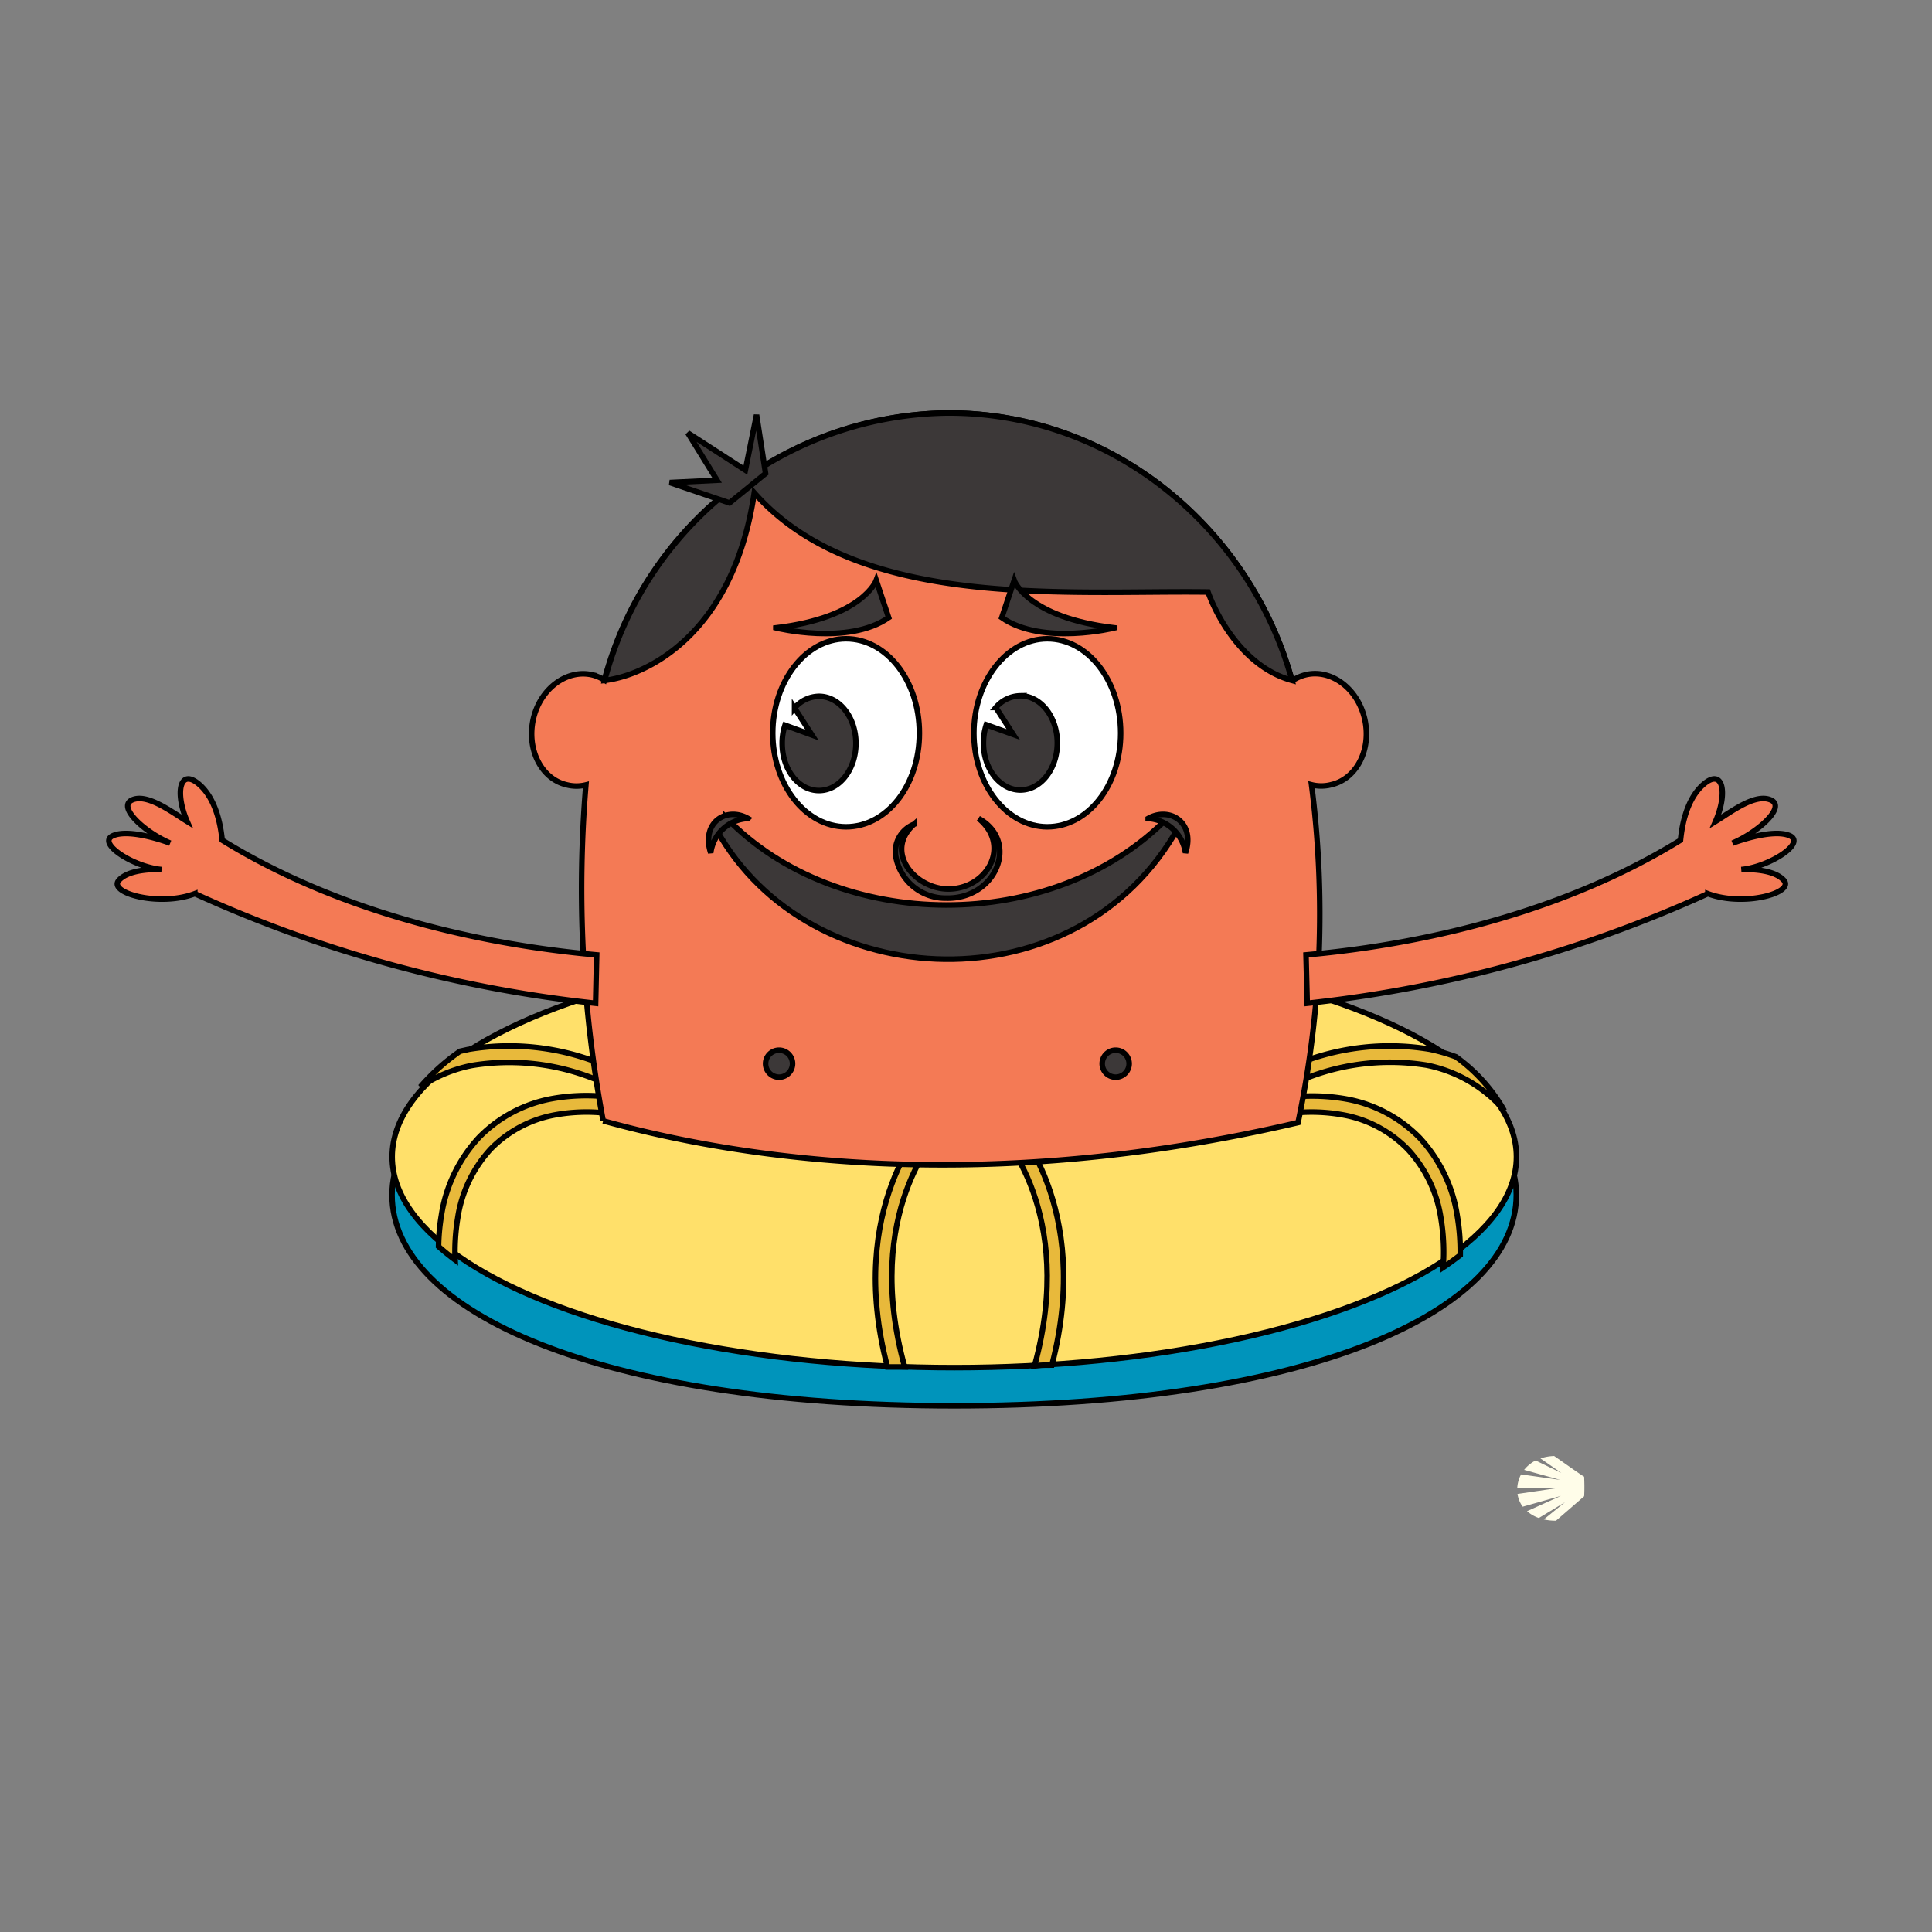 <svg width="350" height="350" xmlns="http://www.w3.org/2000/svg">
 <rect width="100%" height="100%" fill="#808080" stroke="none"/>
 <g>
  <title>background</title>
  
 </g>

 <style>#ba { animation: arm1 20s linear alternate infinite;

    transform-origin:10% 10%;
    transform-box: fill-box;}

  @keyframes arm1{
  0%{transform:rotateZ(0deg);}
  10%{transform:rotateZ(0deg);}
  12%{transform: rotateZ(-25deg);}
  15%{transform: rotateZ(-25deg);}
  17%{transform: rotateZ(0deg);}
  60%{transform:rotateZ(0deg);}
  62%{transform: rotateZ(-25deg);}
  65%{transform: rotateZ(-25deg);}
  67%{transform: rotateZ(0deg);}

  


  100%{transform: rotateZ(0deg);}

}
#bb { animation: bb 20s linear alternate infinite;

    transform-origin:90% 10%;
    transform-box: fill-box;}

  @keyframes bb{
  0%{transform:rotateZ(0deg);}
  30%{transform:rotateZ(0deg);}
  32%{transform: rotateZ(25deg);}
  35%{transform: rotateZ(25deg);}
  37%{transform: rotateZ(0deg);}
  80%{transform:rotateZ(0deg);}
  82%{transform: rotateZ(25deg);}
  85%{transform: rotateZ(25deg);}
  87%{transform: rotateZ(0deg);}

  


  100%{transform: rotateZ(0deg);}

  }
  #body{ animation: body .4s ease-in-out alternate infinite;

    transform-origin:bottom;
    transform-box: fill-box;

  }
@keyframes body {
  0%{transform: scale(1,1);}
   100%{transform: scale(1,1.02);}
}
#amouth { animation: arm1 .3s linear alternate infinite;

    transform-origin:40% 40%;
    transform-box: fill-box;}

  @keyframes arm1{
   0%{transform: scale(1,1);}
   100%{transform: scale(1,1.3);}

  }
#ctail { animation: ct .7s cubic-bezier(0.455, 0.03, 0.515, 0.955) alternate infinite;

    transform-origin:90% 90%;
    transform-box: fill-box;}

  @keyframes ct {
  0%{transform:rotateZ(-8deg);}
  100%{transform: rotateZ(8deg);}

  }
  #d { animation: d 10s linear  infinite;
  transform-origin:90% 90%;
    transform-box: fill-box;}
  @keyframes d {
    0%{transform: translate(0px,0px);}
    30%{transform: translate(-30px, 30px);}
    50%{transform: translate(-30px, 30px);}
  }
  #da { animation: da .7s cubic-bezier(0.455, 0.03, 0.515, 0.955) alternate infinite;

    transform-origin:0% 100%;
    transform-box: fill-box;}

  @keyframes da {
  0%{transform:rotateZ(0deg);}
  100%{transform: rotateZ(8deg);}

  }
   #db { animation: db .7s cubic-bezier(0.455, 0.03, 0.515, 0.955) alternate infinite;

    transform-origin:90% 90%;
    transform-box: fill-box;}

  @keyframes db {
  0%{transform:rotateZ(0deg);}
  100%{transform: rotateZ(-8deg);}

  }
   #ea { animation: ea .7s cubic-bezier(0.455, 0.03, 0.515, 0.955) alternate infinite;

    transform-origin:10% 95%;
    transform-box: fill-box;}

  @keyframes ea {
  0%{transform:rotateZ(0deg);}
  100%{transform: rotateZ(-10deg);}

  }

  #f { animation: f 50s linear  infinite;
  transform-origin:center;
    transform-box: fill-box;}
  @keyframes f {
    0%{transform: translate(-490px,0px) rotateY(0deg);}

    50%{transform: translate(430px, 0px) rotateY(0deg);}
    55%{transform: translate(430px, 0px) rotateY(0deg);}
     52%{transform: translate(430px, 0px) rotateY(180deg);}

     54%{transform: translate(430px, 0px) rotateY(180deg);}

     55%{transform: translate(430px, 0px) rotateY(180deg);}
    
    100%{transform: translate(-490px, 0px) rotateY(180deg);}
    
  }
  #g { animation: g 25s linear  infinite;
  transform-origin:center;
    transform-box: fill-box;}
  @keyframes g {
    0%{transform: translate(-490px,0px) rotateY(0deg);}

    50%{transform: translate(490px, 0px) rotateY(0deg);}
    55%{transform: translate(490px, 0px) rotateY(0deg);}
     52%{transform: translate(490px, 0px) rotateY(180deg);}

     54%{transform: translate(490px, 0px) rotateY(180deg);}

     55%{transform: translate(490px, 0px) rotateY(180deg);}
    
    100%{transform: translate(-490px, 0px) rotateY(180deg);}
    
  }
    #h { animation: h 20s linear  infinite;
  transform-origin:center;
    transform-box: fill-box;}
  @keyframes h {
    0%{transform: translate(690px,0px) rotateY(0deg);}

    50%{transform: translate(-750px, 0px) rotateY(0deg);}
    55%{transform: translate(-750px, 0px) rotateY(0deg);}
     52%{transform: translate(-750px, 0px) rotateY(180deg);}

     54%{transform: translate(-750px, 0px) rotateY(180deg);}

     55%{transform: translate(-750px, 0px) rotateY(180deg);}
    
    100%{transform: translate(690px, 0px) rotateY(180deg);}
    
  }
      #j { animation: j 15s linear  infinite;
  transform-origin:30% 50%;
    transform-box: fill-box;}
  @keyframes j {
    0%{transform: translate(150px,-70px)}
    20%{transform: translate(150px,-70px)}
    50%{transform: translate(-40px,70px) rotateY(0deg)}
    53%{transform: translate(-40px,70px) rotateY(160deg)}
     53%{transform: translate(-40px,70px) rotateY(160deg)}
      100%{transform: translate(190px,120px) rotateY(160deg)}
  }

#km { animation: km .3s linear alternate infinite;

    transform-origin:40% 40%;
    transform-box: fill-box;}

  @keyframes km {
   0%{transform: scale(1,1);}
100%{transform: scale(1,1.2);} 

}
#lha { animation: lh1 2s linear alternate infinite;

    transform-origin:10% 60%;
    transform-box: fill-box;}

  @keyframes lh1 {
  0%{transform:rotateZ(-8deg);}
  100%{transform: rotateZ(8deg);}

  }
   #clouds { animation: cld 45s linear  infinite;
  transform-origin:center;
    transform-box: fill-box;}
  @keyframes cld {
    0%{transform: translate(470px,0px) rotateY(0deg);}

    100%{transform: translate(-490px, 0px) rotateY(0deg);}
  }
 #iha { animation: i1 1s linear alternate infinite;

    transform-origin:10% 60%;
    transform-box: fill-box;}

  @keyframes i1 {
  0%{transform:rotateZ(-8deg);}
  100%{transform: rotateZ(8deg);}

  }
   #ihb { animation: i2 1s linear alternate infinite;

    transform-origin:10% 60%;
    transform-box: fill-box;}

  @keyframes i2 {
  0%{transform:rotateZ(8deg);}
  100%{transform: rotateZ(-8deg);}

  }
   #ihd { animation: i3 1s linear alternate infinite;

    transform-origin:100% 100%;
    transform-box: fill-box;}

  @keyframes i3 {
  0%{transform:rotateZ(8deg);}
  100%{transform: rotateZ(-8deg);}

  }
      #i { animation: i 20s linear  infinite;
  transform-origin:center;
    transform-box: fill-box;}
  @keyframes i {
    0%{transform: translate(170px,0px) rotateY(0deg);}

    50%{transform: translate(-150px, 0px) rotateY(0deg);}
    55%{transform: translate(-150px, 0px) rotateY(0deg);}
     52%{transform: translate(-150px, 0px) rotateY(180deg);}

     54%{transform: translate(-150px, 0px) rotateY(180deg);}

     55%{transform: translate(-150px, 0px) rotateY(180deg);}
    
    100%{transform: translate(170px, 0px) rotateY(180deg);}
    
  }
    #hh { animation: hh 1s linear alternate infinite;

    transform-origin:20% 80%;
    transform-box: fill-box;}

  @keyframes hh {
  0%{transform:rotateZ(20deg);}
  100%{transform: rotateZ(-20deg);}

  }</style>
 <g>
  <title>Layer 1</title>
  <g stroke="null" id="d">
   <path stroke="null" id="svg_726" fill-rule="evenodd" fill="#0094bb" d="m172.858,178.286c62.444,0 101.835,17.095 101.835,38.194s-37.486,38.194 -101.835,38.194s-101.835,-17.095 -101.835,-38.194s39.415,-38.194 101.835,-38.194z"/>
   <g stroke="null" id="svg_727">
    <ellipse stroke="null" id="svg_728" fill="#ffe06a" ry="38.194" rx="101.835" cy="209.569" cx="172.883"/>
    <g stroke="null" id="svg_729">
     <path stroke="null" id="svg_730" fill-rule="evenodd" fill="#e8b93b" d="m170.196,205.1s-14.066,14.506 -6.301,42.541l-3.126,0c-7.644,-29.134 7.326,-44.47 7.326,-44.519l2.1,1.978z"/>
     <path stroke="null" id="svg_731" fill-rule="evenodd" fill="#e8b93b" d="m183.237,203.048s14.823,15.287 7.326,44.25c-1.05,0 -2.076,0 -3.15,0.147c7.644,-27.913 -6.301,-42.297 -6.349,-42.346l2.173,-2.051z"/>
     <path stroke="null" id="svg_732" fill-rule="evenodd" fill="#e8b93b" d="m231.37,199.141a34.995,34.995 0 0 1 12.772,0a24.616,24.616 0 0 1 13.065,7.009l0,0a26.643,26.643 0 0 1 6.789,14.115a38.707,38.707 0 0 1 0.537,7.106c-0.977,0.757 -2.002,1.514 -3.101,2.247a37.315,37.315 0 0 0 -0.391,-8.865a23.395,23.395 0 0 0 -5.983,-12.528l0,0a21.686,21.686 0 0 0 -11.6,-6.227a31.747,31.747 0 0 0 -11.673,0l-0.415,-2.857z"/>
     <path stroke="null" id="svg_733" fill-rule="evenodd" fill="#e8b93b" d="m232.689,193.769a44.519,44.519 0 0 1 26.326,-3.688a33.115,33.115 0 0 1 4.738,1.368a30.453,30.453 0 0 1 8.767,9.768a21.588,21.588 0 0 0 -3.468,-3.37a25.056,25.056 0 0 0 -10.623,-4.884a41.515,41.515 0 0 0 -24.421,3.492l-1.319,-2.686z"/>
     <path stroke="null" id="svg_734" fill-rule="evenodd" fill="#e8b93b" d="m112.099,201.998a31.747,31.747 0 0 0 -11.698,0a21.686,21.686 0 0 0 -11.502,6.154l0,0a23.59,23.59 0 0 0 -5.983,12.528a37.657,37.657 0 0 0 -0.464,7.57c-1.075,-0.806 -2.076,-1.612 -3.004,-2.442a36.9,36.9 0 0 1 0.513,-5.617a26.643,26.643 0 0 1 6.789,-14.115l0,0a24.616,24.616 0 0 1 13.065,-7.009a35.019,35.019 0 0 1 12.772,0l-0.488,2.93z"/>
     <path stroke="null" id="svg_735" fill-rule="evenodd" fill="#e8b93b" d="m110.097,196.504a41.515,41.515 0 0 0 -24.567,-3.492a25.569,25.569 0 0 0 -9.378,3.883a38.17,38.17 0 0 1 7.18,-6.447l1.636,-0.366a44.446,44.446 0 0 1 26.301,3.688l-1.172,2.735z"/>
    </g>
    <path stroke="null" id="svg_736" fill-rule="evenodd" fill="#f47a55" d="m171.833,74.815c29.891,0 54.703,21.051 62.249,48.524a7.595,7.595 0 0 1 2.564,-1.123c4.616,-1.026 9.378,2.589 10.599,8.108s-1.514,10.818 -6.13,11.844a7.131,7.131 0 0 1 -3.517,0a183.669,183.669 0 0 1 -2.442,61.198c-57.12,13.358 -101.078,6.569 -125.889,-0.317a228.041,228.041 0 0 1 -3.126,-60.857a7.033,7.033 0 0 1 -3.419,0c-4.616,-1.026 -7.326,-6.349 -6.13,-11.844s5.983,-9.133 10.623,-8.108a7.741,7.741 0 0 1 2.271,0.952a65.057,65.057 0 0 1 62.346,-48.378z"/>
    <g stroke="null" id="db">
     <path stroke="null" id="svg_737" fill-rule="evenodd" fill="#f47a55" d="m35.296,161.899c-6.472,2.442 -15.825,-0.147 -13.749,-2.442s7.717,-1.929 7.717,-1.929c-5.104,-0.464 -11.966,-4.884 -8.694,-6.178s10.257,1.392 10.257,1.392c-4.64,-1.978 -9.646,-6.569 -6.911,-7.815s7.131,2.125 9.988,3.883c-2.222,-5.104 -1.392,-9.768 2.149,-6.74s4.054,8.889 4.2,10.135c19.952,12.332 44.666,18.706 67.841,20.782l-0.195,8.767a235.856,235.856 0 0 1 -72.603,-19.854z"/>
    </g>
    <path stroke="null" id="svg_738" fill-rule="evenodd" fill="#3c3838" d="m109.535,123.266c7.009,-0.806 23.224,-7.741 27.107,-33.994c18.804,21.319 56.607,17.632 82.2,17.974c1.758,4.884 6.691,13.7 15.214,16.02c-7.546,-27.449 -32.358,-48.451 -62.224,-48.451a65.106,65.106 0 0 0 -62.297,48.451z"/>
    <path stroke="null" id="svg_739" fill-rule="evenodd" fill="#fff" d="m153.273,115.72c7.326,0 13.285,7.595 13.285,17.095s-5.934,16.972 -13.285,16.972s-13.285,-7.595 -13.285,-16.972s5.959,-17.095 13.285,-17.095z"/>
    <path stroke="null" id="svg_740" fill-rule="evenodd" fill="#fff" d="m189.733,115.72c7.326,0 13.285,7.595 13.285,17.095s-5.959,16.972 -13.285,16.972s-13.309,-7.595 -13.309,-16.972s5.983,-17.095 13.309,-17.095z"/>
    <path stroke="null" id="svg_741" fill-rule="evenodd" fill="#3c3838" d="m148.364,126.147c3.712,0 6.691,3.81 6.691,8.523s-2.979,8.547 -6.691,8.547s-6.667,-3.834 -6.667,-8.547a10.354,10.354 0 0 1 0.513,-3.297l4.884,1.783l-3.15,-4.884a5.885,5.885 0 0 1 4.42,-2.125z"/>
    <path stroke="null" id="svg_742" fill-rule="evenodd" fill="#3c3838" d="m165.581,149.323c-5.446,4.884 0,11.502 5.885,11.722c7.18,0.269 11.942,-7.717 5.812,-12.772c7.473,4.103 3.248,14.652 -5.885,14.433a9.133,9.133 0 0 1 -9.133,-7.668a5.348,5.348 0 0 1 3.321,-5.714z"/>
    <path stroke="null" id="svg_743" fill-rule="evenodd" fill="#3c3838" d="m131.538,148.126c20.196,20.977 59.318,21.222 80.027,0c0.611,-0.635 1.514,0.855 1.978,1.636c-18.218,32.992 -66.962,30.843 -83.739,0.537c-0.342,-0.635 0.879,-1.465 1.734,-2.173z"/>
    <path stroke="null" id="svg_744" fill-rule="evenodd" fill="#3c3838" d="m135.494,148.273a7.155,7.155 0 0 0 -6.74,6.227c-1.783,-5.446 2.808,-8.45 6.74,-6.227z"/>
    <path stroke="null" id="svg_745" fill-rule="evenodd" fill="#3c3838" d="m208,148.273a7.326,7.326 0 0 1 6.765,6.227c1.832,-5.446 -2.833,-8.45 -6.765,-6.227z"/>
    <polygon stroke="null" id="svg_746" fill-rule="evenodd" fill="#3c3838" points="132.149,91.104 121.33,87.416 129.902,87.001 124.603,78.429 135.03,85.169 137.057,75.157 138.694,85.78 132.149,91.104 "/>
    <path stroke="null" id="svg_747" fill-rule="evenodd" fill="#3c3838" d="m184.849,126.05c3.688,0 6.691,3.834 6.691,8.547s-3.004,8.523 -6.691,8.523s-6.691,-3.81 -6.691,-8.523a10.965,10.965 0 0 1 0.513,-3.297l4.884,1.758l-3.15,-4.884a5.934,5.934 0 0 1 4.445,-2.125z"/>
    <path stroke="null" id="svg_748" fill-rule="evenodd" fill="#3c3838" d="m140.549,113.742s13.065,3.272 20.44,-1.856l-2.247,-6.74s-2.466,6.74 -18.193,8.596z"/>
    <path stroke="null" id="svg_749" fill-rule="evenodd" fill="#3c3838" d="m201.943,113.742s-13.09,3.272 -20.465,-1.856l2.247,-6.74s2.369,6.74 18.218,8.596z"/>
    <g stroke="null" id="da">
     <path stroke="null" id="svg_750" fill-rule="evenodd" fill="#f47a55" d="m309.395,161.899c6.472,2.442 15.825,-0.147 13.749,-2.442s-7.693,-1.929 -7.693,-1.929c5.08,-0.464 11.942,-4.884 8.669,-6.178s-10.257,1.392 -10.257,1.392c4.64,-1.978 9.768,-6.569 6.936,-7.815s-7.155,2.125 -10.013,3.883c2.222,-5.104 1.392,-9.768 -2.149,-6.74s-4.054,8.889 -4.2,10.135c-19.952,12.332 -44.666,18.706 -67.841,20.782l0.22,8.767a235.905,235.905 0 0 0 72.579,-19.854z"/>
    </g>
    <path stroke="null" id="svg_751" fill-rule="evenodd" fill="#3c3838" d="m141.136,190.252a2.442,2.442 0 1 1 -2.442,2.442a2.442,2.442 0 0 1 2.442,-2.442z"/>
    <path stroke="null" id="svg_752" fill-rule="evenodd" fill="#3c3838" d="m202.114,190.252a2.442,2.442 0 1 1 -2.442,2.442a2.442,2.442 0 0 1 2.442,-2.442z"/>
   </g>
  </g>
  <path id="svg_1030" fill-rule="evenodd" fill="#e7f6fd" d="m359.12,435.65l-1,-6.19a9.59,9.59 0 0 1 1.27,-1.64l0.57,4.57l0.08,-5.16a5.63,5.63 0 0 1 2,-1.07l-0.84,6.24l1.87,-6.42a4.89,4.89 0 0 1 2.28,0.4l-2.87,6.6l3.8,-6.07a5.41,5.41 0 0 1 1.56,1.73l-4.27,5.11l4.65,-4.27a5.93,5.93 0 0 1 0.32,2.48l-4.08,2.57l3.94,-1.7a7.45,7.45 0 0 1 -0.88,2.18c-1.08,0.48 -5.23,2.19 -5.61,2.44c-0.7,-0.45 -1.79,-1.08 -2.79,-1.8z"/>
  <path id="svg_1032" fill-rule="evenodd" fill="#fffde9" d="m26.7,360.92l3.53,6.18a10.45,10.45 0 0 1 -0.68,2.25l-2.45,-4.62l2,5.51a6.49,6.49 0 0 1 -1.72,2l-1.63,-7l0.61,7.56a5.56,5.56 0 0 1 -2.58,0.5l0.39,-8.16l-1.59,8a6.1,6.1 0 0 1 -2.36,-1.21l2.48,-7.15l-3.22,6.41a6.69,6.69 0 0 1 -1.34,-2.5l3.3,-4.37l-3.5,3.38a8.55,8.55 0 0 1 0.05,-2.66c0.95,-0.94 4.68,-4.44 5,-4.85c0.94,0.14 2.36,0.37 3.71,0.73z"/>
  <path id="svg_1033" fill-rule="evenodd" fill="#fffde9" d="m600.07,423.63l3.49,6.09a10.07,10.07 0 0 1 -0.68,2.21l-2.42,-4.54l2,5.43a6.52,6.52 0 0 1 -1.69,1.92l-1.61,-6.85l0.6,7.45a5.43,5.43 0 0 1 -2.55,0.49l0.38,-8.05l-1.56,7.87a6.06,6.06 0 0 1 -2.32,-1.2l2.44,-7l-3.18,6.31a6.39,6.39 0 0 1 -1.31,-2.46l3.25,-4.31l-3.45,3.34a8.29,8.29 0 0 1 0.05,-2.62c0.94,-0.94 4.61,-4.38 4.9,-4.79c0.94,0.13 2.36,0.36 3.66,0.71z"/>
  <path id="svg_1167" fill-rule="evenodd" fill="#fffde9" d="m286.98,271.07l-5.1,4.42a10,10 0 0 1 -2.21,-0.23l3.84,-3.12l-4.74,2.86a6.23,6.23 0 0 1 -2.13,-1.24l6.13,-2.76l-6.92,1.95a5.18,5.18 0 0 1 -0.94,-2.31l7.66,-1.13l-7.7,0a5.8,5.8 0 0 1 0.69,-2.41l7.1,1l-6.55,-1.82a6.39,6.39 0 0 1 2.08,-1.7l4.67,2.26l-3.79,-2.63a8.29,8.29 0 0 1 2.48,-0.44c1.06,0.72 5,3.54 5.43,3.74c0.04,0.88 0.08,2.24 0,3.56z"/>
 </g>
</svg>